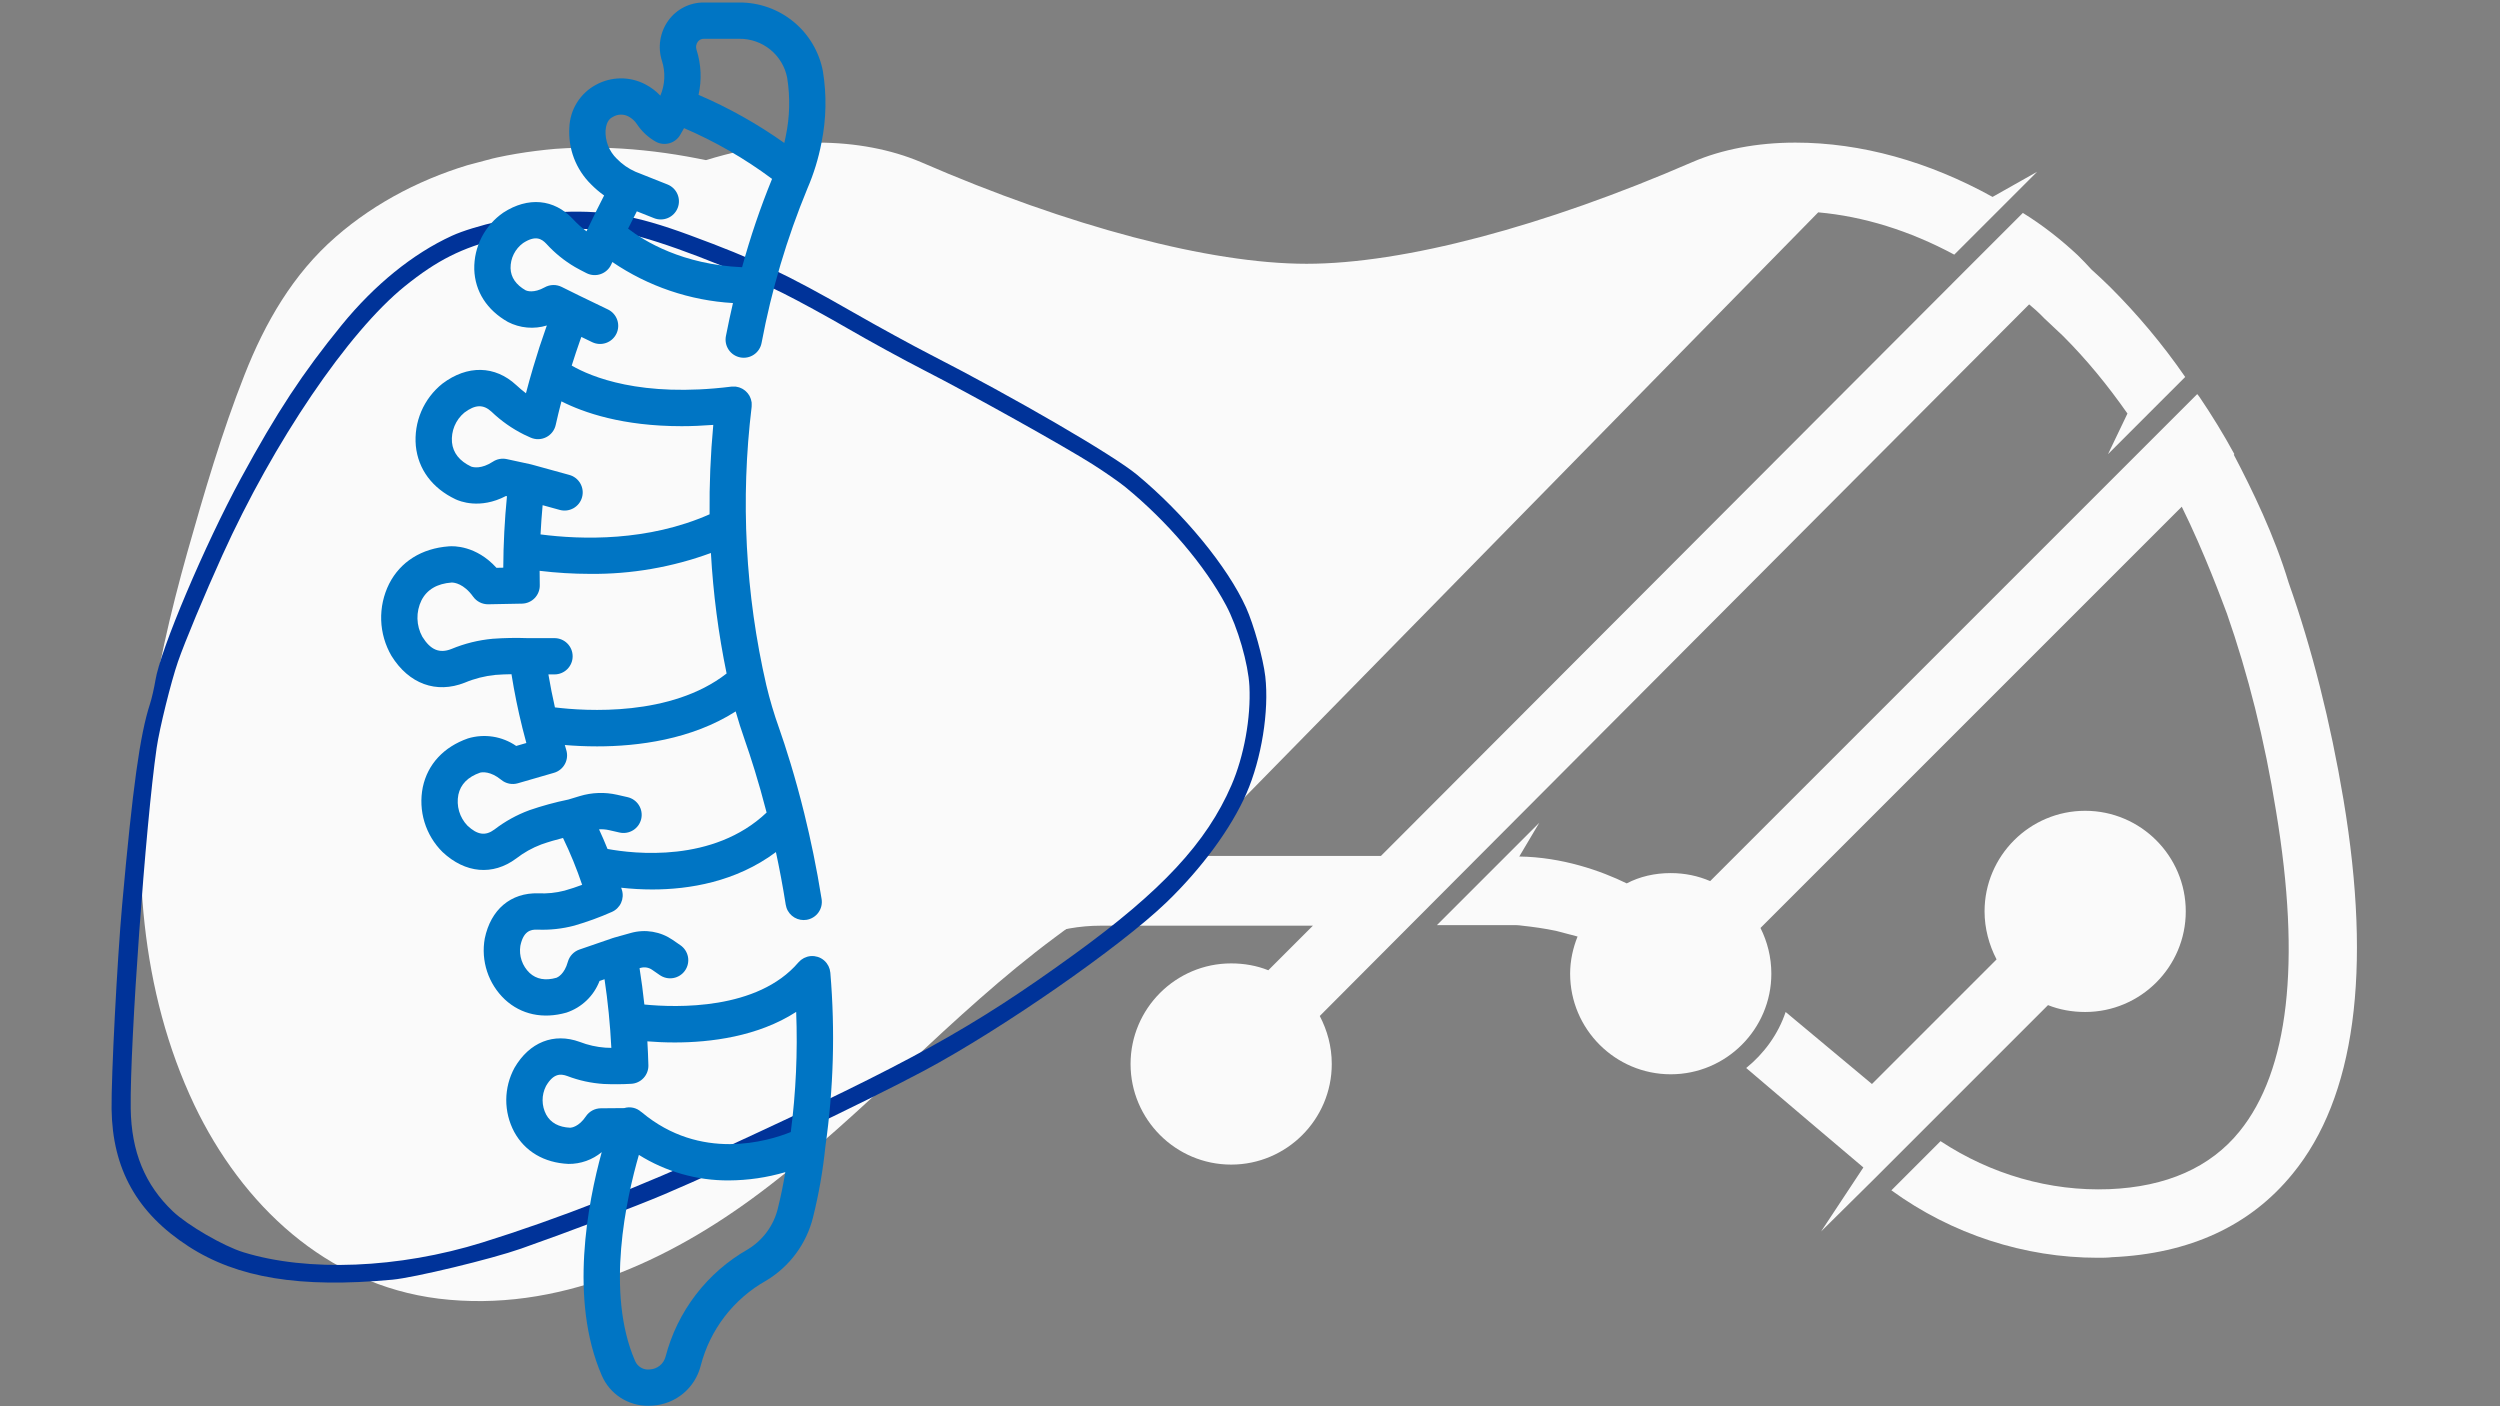 <svg xmlns="http://www.w3.org/2000/svg" xmlns:xlink="http://www.w3.org/1999/xlink" width="1920" zoomAndPan="magnify" viewBox="0 0 1440 810" height="1080" preserveAspectRatio="xMidYMid meet" version="1.0"><rect x="0" y="0" width="1440" height="810" fill="#808080" stroke="none"/><defs><clipPath id="a06179aae8"><path d="M 827 227 L 1358 227 L 1358 724.145 L 827 724.145 Z M 827 227 " clip-rule="nonzero"/></clipPath><clipPath id="55512c98cd"><path d="M 147 82.145 L 1259 82.145 L 1259 724.145 L 147 724.145 Z M 147 82.145 " clip-rule="nonzero"/></clipPath><clipPath id="91a825c91f"><path d="M 80 85 L 716 85 L 716 750 L 80 750 Z M 80 85 " clip-rule="nonzero"/></clipPath><clipPath id="b05a62e4e4"><path d="M 627.379 0 L 794.938 630.621 L 142.57 803.953 L -24.984 173.336 Z M 627.379 0 " clip-rule="nonzero"/></clipPath><clipPath id="2ace81ff3e"><path d="M 794.871 630.371 L 627.312 -0.25 L -25.051 173.086 L 142.504 803.703 Z M 794.871 630.371 " clip-rule="nonzero"/></clipPath><clipPath id="a33baeb44a"><path d="M 64 121 L 730 121 L 730 739 L 64 739 Z M 64 121 " clip-rule="nonzero"/></clipPath><clipPath id="5d04cb1d41"><path d="M 92.738 770.664 L -43.211 207.078 L 645.773 40.879 L 781.727 604.461 Z M 92.738 770.664 " clip-rule="nonzero"/></clipPath><clipPath id="29ad00707b"><path d="M 92.738 770.664 L -43.211 207.078 L 645.773 40.879 L 781.727 604.461 Z M 92.738 770.664 " clip-rule="nonzero"/></clipPath><clipPath id="9f86b81a4a"><path d="M 93.164 770.562 L -43.074 205.801 L 645.457 39.707 L 781.695 604.469 Z M 93.164 770.562 " clip-rule="nonzero"/></clipPath><clipPath id="5909fddeeb"><path d="M 93.164 770.562 L -42.773 207.043 L 645.363 41.043 L 781.301 604.562 Z M 93.164 770.562 " clip-rule="nonzero"/></clipPath><clipPath id="ad12e2f3d1"><path d="M 219 1.203 L 480 1.203 L 480 809.703 L 219 809.703 Z M 219 1.203 " clip-rule="nonzero"/></clipPath></defs><g clip-path="url(#a06179aae8)"><path fill="#fafafa" d="M 1349.875 460.758 C 1342.301 415.656 1331.766 373.844 1318.266 335.652 C 1310.035 308.324 1297.195 281.988 1286.66 261.902 L 1286.988 261.574 C 1280.73 250.051 1273.816 238.859 1266.902 228.652 C 1266.246 227.664 1265.586 227.004 1265.586 227.004 L 1235.953 256.637 L 985.062 507.512 C 978.148 504.547 970.574 502.902 962.344 502.902 C 953.125 502.902 944.566 504.875 936.992 508.828 C 922.176 501.586 899.785 493.684 875.094 493.352 L 886.617 473.93 L 827.68 532.859 L 870.812 532.859 C 872.789 532.859 874.766 532.859 876.738 533.191 C 882.996 533.848 889.91 534.836 896.164 536.152 C 896.496 536.152 897.152 536.484 897.48 536.484 C 901.105 537.469 905.055 538.457 908.676 539.445 C 906.043 546.031 904.395 553.273 904.395 560.844 C 904.395 592.781 930.406 618.789 962.344 618.789 C 994.281 618.789 1020.293 592.781 1020.293 560.844 C 1020.293 551.297 1017.988 542.41 1014.039 534.508 L 1256.695 291.863 C 1269.867 318.531 1280.074 346.516 1282.707 353.43 C 1294.891 388.328 1304.438 426.191 1311.023 467.344 C 1325.512 554.59 1318.266 616.816 1289.949 651.715 C 1273.16 672.453 1247.809 683.648 1214.883 684.965 C 1180.641 686.281 1146.727 676.406 1117.754 657.309 L 1089.438 685.625 C 1124.336 710.977 1166.152 724.473 1208.297 724.473 C 1210.93 724.473 1213.895 724.473 1216.527 724.145 C 1261.305 722.168 1296.207 706.035 1320.57 676.078 C 1356.461 632.289 1366.336 559.527 1349.875 460.758 Z M 1349.875 460.758 " fill-opacity="1" fill-rule="nonzero"/></g><g clip-path="url(#55512c98cd)"><path fill="#fafafa" d="M 1168.785 175.316 C 1174.383 179.926 1177.348 183.219 1177.348 183.219 C 1180.969 186.512 1184.59 190.133 1188.211 193.426 C 1201.711 206.922 1213.895 221.738 1225.418 238.199 L 1214.223 261.574 L 1230.355 245.441 L 1258.672 217.129 C 1245.5 198.035 1231.016 180.914 1215.539 165.441 C 1211.918 161.816 1208.297 158.527 1204.676 155.234 C 1202.039 152.27 1199.406 149.637 1196.773 147.004 C 1186.895 137.785 1176.359 129.555 1165.164 122.641 L 1135.531 152.27 L 795.414 493.023 L 683.797 493.023 L 1047.293 122.309 C 1073.305 124.613 1099.973 132.844 1125.652 146.672 L 1154.629 117.699 L 1173.395 98.934 L 1147.715 113.422 C 1110.836 93.008 1071.984 82.145 1034.121 82.145 C 1012.062 82.145 991.648 86.094 974.855 93.34 C 889.25 130.543 808.254 151.941 752.609 151.941 C 696.969 151.941 615.973 130.539 530.367 93.34 C 513.246 86.094 492.832 82.145 470.77 82.145 C 408.215 82.145 341.703 112.434 288.695 165.77 C 257.086 197.375 229.758 236.555 208.027 282.645 C 183.664 334.004 165.555 393.926 154.688 460.758 C 138.555 559.859 148.434 632.289 184.32 676.406 C 208.688 706.367 243.586 722.496 288.367 724.473 C 291 724.473 293.633 724.801 296.598 724.801 C 344.34 724.801 391.422 707.352 428.957 675.418 L 567.902 557.555 C 586.34 541.75 609.715 533.191 634.082 533.191 L 756.234 533.191 L 730.551 558.871 C 723.965 556.238 716.723 554.918 709.148 554.918 C 677.211 554.918 651.203 580.93 651.203 612.863 C 651.203 644.801 677.211 670.809 709.148 670.809 C 741.086 670.809 767.098 644.801 767.098 612.863 C 767.098 602.656 764.465 593.441 760.184 585.207 Z M 567.902 358.699 C 567.902 365.281 562.633 370.551 556.047 370.551 L 506.66 370.551 C 500.074 370.551 494.809 375.816 494.809 382.402 L 494.809 431.789 C 494.809 438.371 489.539 443.641 482.953 443.641 L 437.848 443.641 C 431.262 443.641 425.992 438.371 425.992 431.789 L 425.992 382.402 C 425.992 375.816 420.727 370.551 414.141 370.551 L 364.754 370.551 C 358.168 370.551 352.898 365.281 352.898 358.699 L 352.898 313.594 C 352.898 307.008 358.168 301.742 364.754 301.742 L 414.141 301.742 C 420.727 301.742 425.992 296.473 425.992 289.891 L 425.992 240.176 C 425.992 233.59 431.262 228.324 437.848 228.324 L 482.953 228.324 C 489.539 228.324 494.805 233.59 494.805 240.176 L 494.805 289.559 C 494.805 296.145 500.074 301.41 506.66 301.41 L 556.047 301.41 C 562.633 301.41 567.902 306.68 567.902 313.266 Z M 567.902 358.699 " fill-opacity="1" fill-rule="nonzero"/></g><path fill="#fafafa" d="M 1108.863 649.738 L 1179.652 578.953 C 1186.238 581.586 1193.48 582.902 1201.055 582.902 C 1232.992 582.902 1259 556.895 1259 524.961 C 1259 493.023 1232.992 467.016 1201.055 467.016 C 1169.117 467.016 1143.105 493.023 1143.105 524.961 C 1143.105 534.836 1145.738 544.383 1150.02 552.613 L 1078.242 624.387 L 1028.523 582.902 C 1024.246 595.742 1016.012 606.938 1005.805 615.168 L 1041.035 645.129 L 1073.305 672.453 L 1048.938 709.328 L 1080.219 678.383 L 1082.852 675.746 Z M 1108.863 649.738 " fill-opacity="1" fill-rule="nonzero"/><g clip-path="url(#91a825c91f)"><g clip-path="url(#b05a62e4e4)"><g clip-path="url(#2ace81ff3e)"><path fill="#fafafa" d="M 319.906 85.734 C 387.918 80.867 454.293 101.719 515.688 129.453 C 569.84 153.969 621.113 186.473 660.238 231.797 C 679.254 253.699 698.09 279.125 707.129 306.871 C 716.137 334.492 718.074 364.27 713.617 392.965 C 709.262 422.051 697.93 450.488 680.598 474.129 C 661.07 500.992 634.105 520.246 607.664 539.914 C 547.57 584.504 498.273 641.512 438.312 686.621 C 385.312 726.547 320.734 756.348 252.691 748.027 C 187.777 739.988 139.426 693.922 111.941 636.477 C 80.719 570.715 75.727 495.48 85.219 424.039 C 89.863 388.207 98.133 352.941 107.906 318.109 C 117.652 283.703 127.754 249.062 140.871 215.84 C 152.73 185.734 168.793 157.844 193.383 136.445 C 216.719 116.07 245.129 101.715 275.023 93.492 C 289.91 89.398 304.984 87.062 319.906 85.734 " fill-opacity="1" fill-rule="nonzero"/></g></g></g><g clip-path="url(#a33baeb44a)"><g clip-path="url(#5d04cb1d41)"><g clip-path="url(#29ad00707b)"><g clip-path="url(#9f86b81a4a)"><g clip-path="url(#5909fddeeb)"><path fill="#003399" d="M 706.18 348.613 C 693.984 325.695 672.391 300.34 648.238 280.57 C 644.773 277.734 636.285 271.828 629.379 267.449 C 612.879 256.988 559.453 227.176 532.262 213.254 C 520.395 207.18 500.793 196.461 488.699 189.441 C 476.609 182.422 459.824 173.25 451.406 169.066 C 421.875 154.395 380.555 138.602 360.863 134.465 C 340.293 130.145 312.93 131.195 288.145 137.262 C 266.191 142.633 251.789 149.863 233.266 164.797 C 200.586 191.145 157.727 254.328 128.02 319.965 C 117.84 342.449 106.477 369.695 102.539 381.043 C 98.52 392.637 91.867 419.516 90.234 430.754 C 83.883 474.457 74.773 601.129 75.289 638.5 C 75.633 663.363 83.496 682.512 99.66 697.82 C 108.039 705.758 128.625 717.707 140.012 721.242 C 177.137 732.781 229.75 730.652 277.836 715.676 C 321.152 702.184 368.672 683.613 417.816 660.992 C 524.539 611.848 560.242 592.082 618.477 549.906 C 669.121 513.223 694.973 485.438 709.324 452.273 C 716.543 435.605 720.562 413.441 719.668 395.273 C 719.031 382.367 712.961 361.336 706.188 348.609 Z M 728.809 389.676 C 731.074 409.516 726.637 437.078 717.977 456.926 C 709.199 477.043 692.219 500.176 671.832 519.801 C 645.082 545.547 576.84 592.941 532.27 616.73 C 498.164 634.941 420.598 671.84 382.605 687.938 C 365.801 695.062 327.762 709.484 300.066 719.234 C 283.051 725.227 238.625 735.941 225.965 737.109 C 172.719 742.027 136.719 736.137 108.566 717.902 C 78.938 698.711 64.746 673.375 64.27 638.805 C 64.016 620.441 67.508 552.828 70.348 521.25 C 76.441 453.27 80.605 423.254 86.387 405.473 C 87.391 402.383 88.801 396.262 89.516 391.863 C 92.375 374.23 117.953 313.816 138.793 275.477 C 159.484 237.402 174.297 214.879 196.773 187.293 C 215.762 163.996 237.801 146.129 260.277 135.824 C 272.875 130.043 301.566 123.41 318.473 122.363 C 346.84 120.605 365.324 123.68 397.266 135.457 C 435.324 149.496 452.566 157.637 491.648 180.031 C 505.727 188.098 525.66 199.004 535.945 204.27 C 584.535 229.16 641.277 262.145 654.863 273.406 C 681.965 295.871 707.066 326.422 717.711 349.906 C 722.137 359.668 727.633 379.355 728.809 389.676 " fill-opacity="1" fill-rule="nonzero"/></g></g></g></g></g><g clip-path="url(#ad12e2f3d1)"><path fill="#0075c4" d="M 346.652 792.336 C 347.215 793.637 347.867 794.883 348.609 796.086 C 349.355 797.289 350.184 798.43 351.098 799.508 C 352.012 800.586 352.996 801.594 354.059 802.527 C 355.121 803.465 356.242 804.316 357.43 805.086 C 358.617 805.855 359.855 806.531 361.141 807.121 C 362.426 807.707 363.75 808.199 365.109 808.59 C 366.469 808.984 367.848 809.277 369.25 809.465 C 370.652 809.656 372.059 809.742 373.473 809.727 C 374.301 809.727 375.133 809.695 375.977 809.629 C 377.574 809.527 379.152 809.301 380.715 808.949 C 382.273 808.598 383.801 808.129 385.289 807.539 C 386.773 806.949 388.207 806.246 389.582 805.43 C 390.961 804.613 392.266 803.695 393.496 802.676 C 394.73 801.656 395.875 800.543 396.93 799.344 C 397.988 798.145 398.945 796.867 399.801 795.516 C 400.656 794.164 401.402 792.754 402.035 791.285 C 402.668 789.816 403.184 788.309 403.582 786.762 C 404.238 784.188 405.023 781.652 405.938 779.156 C 406.852 776.66 407.891 774.219 409.051 771.832 C 410.211 769.441 411.492 767.117 412.891 764.855 C 414.289 762.598 415.797 760.414 417.418 758.305 C 419.035 756.199 420.758 754.18 422.582 752.246 C 424.406 750.312 426.324 748.477 428.336 746.738 C 430.344 745 432.438 743.367 434.613 741.844 C 436.793 740.316 439.039 738.902 441.359 737.605 C 444.688 735.605 447.789 733.301 450.664 730.691 C 453.543 728.082 456.133 725.219 458.445 722.098 C 460.754 718.977 462.738 715.664 464.395 712.152 C 466.051 708.645 467.352 705.004 468.289 701.238 C 471.637 687.844 474.008 674.277 475.402 660.543 C 480.137 627.242 481.094 593.832 478.277 560.312 C 478.277 560.176 478.223 560.051 478.203 559.906 C 478.152 559.363 478.055 558.828 477.914 558.297 C 477.793 557.918 477.648 557.543 477.484 557.176 C 477.379 556.918 477.301 556.656 477.176 556.395 C 476.926 555.926 476.645 555.48 476.328 555.055 C 476.242 554.934 476.18 554.797 476.082 554.684 C 475.207 553.559 474.145 552.656 472.895 551.965 C 472.297 551.637 471.676 551.367 471.023 551.164 C 470.934 551.137 470.84 551.129 470.746 551.102 C 470.191 550.934 469.629 550.812 469.055 550.742 C 467.676 550.586 466.324 550.699 464.988 551.074 C 464.773 551.137 464.578 551.238 464.363 551.316 C 463.93 551.457 463.504 551.625 463.094 551.824 C 462.832 551.961 462.586 552.145 462.332 552.305 C 462 552.492 461.684 552.699 461.375 552.922 C 460.914 553.297 460.484 553.707 460.09 554.152 C 460.031 554.219 459.953 554.27 459.895 554.34 C 436.332 581.941 389.594 580.426 371.152 578.598 C 370.398 571.523 369.473 564.547 368.379 557.668 L 369.004 557.492 C 370.133 557.172 371.277 557.113 372.434 557.305 C 373.59 557.5 374.652 557.93 375.613 558.598 L 379.938 561.586 C 380.5 561.984 381.098 562.324 381.73 562.609 C 382.363 562.891 383.016 563.105 383.691 563.258 C 384.367 563.41 385.051 563.496 385.742 563.512 C 386.438 563.527 387.121 563.477 387.805 563.355 C 388.488 563.234 389.148 563.051 389.793 562.801 C 390.441 562.547 391.055 562.234 391.637 561.863 C 392.219 561.488 392.758 561.062 393.258 560.582 C 393.754 560.102 394.199 559.578 394.594 559.008 C 394.988 558.438 395.324 557.836 395.598 557.199 C 395.871 556.566 396.078 555.91 396.223 555.234 C 396.367 554.559 396.441 553.871 396.449 553.18 C 396.457 552.488 396.398 551.805 396.27 551.125 C 396.141 550.445 395.945 549.785 395.688 549.145 C 395.426 548.504 395.105 547.895 394.727 547.316 C 394.344 546.738 393.91 546.203 393.422 545.711 C 392.934 545.219 392.406 544.781 391.832 544.395 L 387.523 541.422 C 385.781 540.219 383.934 539.215 381.973 538.418 C 380.012 537.621 377.988 537.051 375.902 536.699 C 373.812 536.352 371.711 536.23 369.598 536.348 C 367.484 536.461 365.41 536.805 363.371 537.379 L 353.68 540.09 C 353.57 540.121 353.473 540.176 353.367 540.211 C 353.258 540.246 353.18 540.246 353.09 540.273 L 333.742 546.941 C 332.938 547.219 332.18 547.586 331.465 548.047 C 330.754 548.508 330.105 549.051 329.523 549.668 C 328.941 550.289 328.445 550.969 328.027 551.707 C 327.613 552.449 327.293 553.23 327.066 554.047 C 325.105 561.176 321.188 562.93 320.531 563.191 C 314.188 564.992 308.977 564.055 305.043 560.41 C 304.004 559.422 303.102 558.324 302.328 557.117 C 301.555 555.91 300.934 554.629 300.473 553.273 C 300.008 551.918 299.711 550.523 299.582 549.098 C 299.457 547.672 299.5 546.25 299.715 544.832 C 301.449 536.422 305.504 535.293 309.547 535.469 C 316.762 535.766 323.859 534.992 330.844 533.145 C 338.23 531 345.438 528.371 352.469 525.254 C 353.047 524.996 353.598 524.691 354.117 524.336 C 354.641 523.98 355.125 523.578 355.574 523.137 C 356.023 522.691 356.43 522.211 356.793 521.695 C 357.156 521.18 357.469 520.633 357.73 520.059 C 357.992 519.484 358.203 518.895 358.359 518.281 C 358.516 517.672 358.613 517.051 358.656 516.422 C 358.703 515.789 358.688 515.16 358.617 514.535 C 358.547 513.906 358.422 513.293 358.238 512.688 C 358.098 512.227 357.938 511.785 357.797 511.328 C 363.758 511.996 369.738 512.332 375.738 512.336 C 396.902 512.336 423.871 508.008 446.934 490.797 C 448.965 500.262 450.891 510.406 452.586 521.129 C 452.684 521.738 452.832 522.332 453.035 522.918 C 453.234 523.5 453.488 524.062 453.789 524.598 C 454.09 525.137 454.438 525.645 454.828 526.121 C 455.219 526.602 455.648 527.039 456.117 527.441 C 456.586 527.84 457.09 528.199 457.621 528.512 C 458.152 528.824 458.707 529.086 459.289 529.301 C 459.867 529.516 460.461 529.676 461.066 529.785 C 461.676 529.895 462.289 529.949 462.906 529.949 C 463.457 529.949 464.004 529.906 464.551 529.82 C 465.23 529.715 465.891 529.543 466.535 529.305 C 467.18 529.066 467.793 528.77 468.379 528.414 C 468.965 528.055 469.512 527.641 470.016 527.176 C 470.52 526.711 470.977 526.199 471.379 525.645 C 471.781 525.09 472.129 524.5 472.414 523.879 C 472.703 523.254 472.93 522.609 473.09 521.941 C 473.25 521.277 473.344 520.598 473.371 519.914 C 473.398 519.227 473.355 518.547 473.25 517.867 C 470.375 499.75 466.875 483.223 463.312 468.758 L 463.281 468.621 C 457.926 446.922 452.441 429.938 448.82 419.617 C 445.887 411.426 443.414 403.098 441.391 394.637 C 435.352 368.355 431.625 341.754 430.207 314.828 C 428.789 287.902 429.703 261.059 432.949 234.289 C 432.949 234.23 432.949 234.18 432.949 234.125 C 432.977 233.738 432.984 233.352 432.969 232.961 C 432.969 232.633 432.969 232.301 432.945 231.98 C 432.945 231.914 432.945 231.848 432.945 231.777 C 432.91 231.52 432.82 231.258 432.766 230.996 C 432.707 230.637 432.625 230.285 432.523 229.934 C 432.414 229.602 432.281 229.277 432.133 228.957 C 432.008 228.664 431.891 228.363 431.738 228.082 C 431.551 227.758 431.352 227.445 431.129 227.145 C 430.965 226.898 430.805 226.652 430.609 226.426 C 430.363 226.137 430.102 225.863 429.824 225.605 C 429.617 225.402 429.414 225.195 429.191 225.008 C 428.887 224.77 428.574 224.547 428.246 224.344 C 428.008 224.188 427.781 224.027 427.531 223.891 C 427.16 223.699 426.781 223.531 426.395 223.383 C 426.152 223.289 425.922 223.18 425.676 223.105 C 425.246 222.977 424.809 222.879 424.367 222.812 C 424.172 222.777 423.988 222.707 423.789 222.684 C 423.734 222.684 423.684 222.684 423.633 222.684 C 423.258 222.656 422.883 222.652 422.508 222.664 C 422.148 222.664 421.789 222.664 421.438 222.695 C 421.383 222.695 421.332 222.695 421.277 222.695 C 369.082 229.199 340.289 216.945 329.309 210.574 C 330.879 205.609 332.496 200.645 334.242 195.754 C 334.242 195.738 334.469 195.129 334.863 194.066 L 341.066 197.074 C 341.688 197.375 342.328 197.609 342.992 197.785 C 343.656 197.957 344.332 198.066 345.016 198.105 C 345.703 198.145 346.387 198.117 347.066 198.023 C 347.746 197.93 348.41 197.77 349.062 197.547 C 349.711 197.32 350.332 197.035 350.922 196.688 C 351.516 196.344 352.07 195.941 352.582 195.484 C 353.098 195.027 353.559 194.527 353.977 193.98 C 354.391 193.434 354.746 192.852 355.047 192.234 C 355.348 191.617 355.582 190.977 355.758 190.312 C 355.93 189.648 356.039 188.973 356.078 188.285 C 356.117 187.602 356.09 186.918 355.996 186.238 C 355.902 185.559 355.742 184.895 355.52 184.246 C 355.293 183.598 355.008 182.977 354.66 182.387 C 354.312 181.793 353.91 181.242 353.453 180.727 C 353 180.215 352.496 179.75 351.949 179.336 C 351.402 178.922 350.82 178.566 350.199 178.266 L 333.73 170.312 L 323.5 165.254 C 322.738 164.879 321.941 164.598 321.113 164.414 C 320.281 164.23 319.441 164.148 318.59 164.172 C 317.742 164.195 316.906 164.316 316.086 164.543 C 315.266 164.766 314.484 165.086 313.742 165.504 C 307.406 169.047 303.48 167.539 302.844 167.254 C 297.195 164.059 294.246 159.766 294.082 154.492 C 294.059 153.082 294.203 151.688 294.512 150.312 C 294.824 148.938 295.293 147.617 295.926 146.355 C 296.555 145.094 297.324 143.922 298.238 142.844 C 299.152 141.77 300.18 140.816 301.32 139.988 C 308.395 135.398 311.906 137.465 314.656 140.379 C 319.469 145.68 324.961 150.145 331.129 153.777 C 333.219 154.969 335.488 156.176 337.898 157.371 C 338.527 157.684 339.184 157.93 339.863 158.109 C 340.543 158.293 341.234 158.402 341.938 158.441 C 342.641 158.484 343.34 158.453 344.035 158.355 C 344.734 158.254 345.41 158.086 346.074 157.848 C 346.738 157.613 347.367 157.312 347.969 156.949 C 348.57 156.582 349.133 156.164 349.648 155.684 C 350.164 155.207 350.629 154.684 351.039 154.113 C 351.449 153.543 351.801 152.938 352.09 152.297 C 352.297 151.832 352.508 151.387 352.719 150.926 C 357.844 154.41 363.18 157.535 368.727 160.305 C 374.273 163.07 379.98 165.453 385.848 167.449 C 391.719 169.445 397.695 171.039 403.777 172.23 C 409.863 173.422 416 174.199 422.188 174.562 C 420.785 180.605 419.422 186.883 418.148 193.461 C 418.008 194.137 417.93 194.824 417.926 195.516 C 417.918 196.211 417.98 196.898 418.109 197.578 C 418.242 198.258 418.438 198.922 418.699 199.562 C 418.961 200.203 419.285 200.812 419.668 201.391 C 420.055 201.969 420.488 202.504 420.98 202.996 C 421.469 203.484 422.004 203.922 422.582 204.309 C 423.16 204.691 423.77 205.016 424.41 205.277 C 425.051 205.543 425.715 205.738 426.395 205.871 C 427.074 206.004 427.762 206.066 428.457 206.062 C 429.152 206.059 429.836 205.984 430.516 205.844 C 431.195 205.703 431.855 205.496 432.492 205.223 C 433.133 204.949 433.734 204.617 434.309 204.223 C 434.879 203.832 435.406 203.387 435.891 202.891 C 436.375 202.391 436.801 201.852 437.18 201.27 C 437.555 200.684 437.867 200.07 438.121 199.426 C 438.375 198.781 438.562 198.117 438.684 197.434 C 444.426 166.902 453.223 137.277 465.074 108.555 C 468.742 100.059 471.445 91.262 473.18 82.172 C 474.559 75.395 475.316 68.547 475.453 61.633 C 475.59 54.719 475.102 47.848 473.988 41.023 C 473.727 39.641 473.402 38.27 473.023 36.914 C 472.641 35.559 472.199 34.223 471.703 32.902 C 471.203 31.586 470.648 30.293 470.039 29.023 C 469.426 27.754 468.762 26.512 468.043 25.301 C 467.324 24.09 466.555 22.91 465.734 21.766 C 464.914 20.621 464.047 19.516 463.129 18.445 C 462.211 17.375 461.25 16.348 460.242 15.359 C 459.234 14.375 458.188 13.434 457.102 12.539 C 456.012 11.645 454.887 10.797 453.727 10 C 452.562 9.203 451.371 8.457 450.145 7.762 C 448.918 7.066 447.66 6.426 446.379 5.844 C 445.098 5.258 443.793 4.727 442.465 4.258 C 441.137 3.785 439.789 3.371 438.426 3.016 C 437.062 2.66 435.684 2.363 434.297 2.129 C 432.906 1.891 431.508 1.719 430.102 1.602 C 428.699 1.488 427.289 1.434 425.879 1.441 L 405.402 1.441 C 403.414 1.43 401.449 1.652 399.512 2.109 C 397.574 2.566 395.719 3.242 393.941 4.141 C 392.168 5.043 390.523 6.137 389.008 7.43 C 387.496 8.719 386.156 10.172 384.988 11.785 C 383.789 13.441 382.797 15.219 382.012 17.109 C 381.23 19.004 380.68 20.961 380.355 22.984 C 380.035 25.004 379.953 27.035 380.109 29.078 C 380.266 31.121 380.66 33.113 381.285 35.062 C 382.336 38.352 382.777 41.715 382.621 45.16 C 382.461 48.605 381.711 51.914 380.367 55.09 C 377.809 52.406 374.879 50.211 371.582 48.516 C 369.391 47.379 367.094 46.527 364.691 45.957 C 362.289 45.387 359.855 45.117 357.387 45.145 C 354.922 45.172 352.492 45.5 350.105 46.125 C 347.719 46.75 345.441 47.652 343.277 48.84 C 342.16 49.438 341.09 50.105 340.059 50.844 C 339.031 51.582 338.055 52.383 337.133 53.25 C 336.207 54.113 335.344 55.035 334.539 56.016 C 333.738 56.992 333 58.02 332.332 59.094 C 331.66 60.168 331.062 61.277 330.539 62.43 C 330.016 63.582 329.566 64.762 329.195 65.973 C 328.828 67.184 328.535 68.41 328.328 69.66 C 328.117 70.906 327.988 72.164 327.941 73.43 C 327.75 76.438 327.879 79.434 328.328 82.414 C 328.777 85.395 329.539 88.297 330.609 91.117 C 331.684 93.934 333.043 96.605 334.688 99.133 C 336.336 101.66 338.23 103.988 340.375 106.109 C 342.715 108.496 345.246 110.66 347.973 112.598 C 345.098 118.148 342.25 123.969 339.402 129.941 C 339.344 130.066 339.277 130.188 339.223 130.312 C 338.758 131.297 338.285 132.242 337.82 133.234 C 334.961 131.09 332.32 128.699 329.898 126.07 C 319.102 114.578 304.164 113.227 289.938 122.449 C 288.621 123.352 287.367 124.336 286.172 125.395 C 284.977 126.453 283.852 127.582 282.797 128.781 C 281.742 129.98 280.766 131.242 279.867 132.562 C 278.969 133.883 278.156 135.254 277.426 136.672 C 276.699 138.094 276.059 139.555 275.512 141.055 C 274.965 142.555 274.512 144.082 274.152 145.637 C 273.793 147.195 273.535 148.766 273.371 150.352 C 273.207 151.941 273.141 153.535 273.176 155.129 C 273.57 167.852 280.465 178.621 292.59 185.461 C 294.305 186.344 296.086 187.055 297.938 187.59 C 299.789 188.129 301.676 188.484 303.594 188.656 C 305.516 188.828 307.434 188.816 309.352 188.617 C 311.27 188.422 313.152 188.039 314.996 187.477 L 314.535 188.738 C 311.887 196.164 309.453 203.656 307.23 211.203 C 307.176 211.344 307.148 211.488 307.102 211.633 C 305.633 216.598 304.227 221.559 302.949 226.523 C 300.996 225.043 299.125 223.465 297.336 221.793 C 285.105 210.465 269.23 210.148 254.867 220.945 C 253.539 222 252.277 223.137 251.09 224.348 C 249.902 225.562 248.793 226.844 247.762 228.195 C 246.734 229.543 245.793 230.953 244.938 232.422 C 244.082 233.887 243.32 235.402 242.652 236.961 C 241.988 238.523 241.418 240.121 240.949 241.75 C 240.48 243.383 240.113 245.035 239.848 246.715 C 239.586 248.391 239.426 250.078 239.371 251.773 C 239.312 253.469 239.363 255.164 239.52 256.855 C 240.875 270.289 248.977 281.191 262.336 287.555 C 264.672 288.68 276.43 293.547 291.426 285.703 L 292.008 285.832 C 290.676 299.277 289.938 313.555 289.883 326.984 L 285.961 327.059 C 274.234 314.125 261.125 314.465 258.539 314.691 C 242.852 315.859 230.641 323.527 224.133 336.285 C 223.328 337.898 222.625 339.559 222.023 341.262 C 221.426 342.961 220.934 344.691 220.547 346.457 C 220.16 348.219 219.887 349.996 219.723 351.793 C 219.559 353.59 219.504 355.391 219.562 357.195 C 219.621 358.996 219.789 360.789 220.07 362.57 C 220.352 364.352 220.742 366.109 221.242 367.844 C 221.742 369.578 222.344 371.273 223.055 372.934 C 223.762 374.594 224.57 376.203 225.48 377.762 C 235.504 393.922 251.277 399.703 267.68 393.23 C 273.363 390.844 279.277 389.348 285.414 388.742 C 288.551 388.496 291.688 388.387 294.613 388.348 C 296.266 398.727 298.344 408.938 300.824 418.914 L 300.824 418.969 C 301.574 421.988 302.359 424.988 303.176 427.973 L 297.332 429.664 C 295.328 428.285 293.199 427.141 290.938 426.242 C 288.68 425.34 286.348 424.699 283.945 424.324 C 281.543 423.949 279.125 423.844 276.699 424.012 C 274.273 424.176 271.895 424.613 269.566 425.316 C 255.582 430.203 246.336 440.176 243.531 453.398 C 243.195 455.066 242.961 456.746 242.832 458.438 C 242.703 460.133 242.68 461.828 242.762 463.527 C 242.844 465.223 243.031 466.91 243.32 468.582 C 243.609 470.258 244.004 471.906 244.5 473.535 C 244.992 475.16 245.586 476.746 246.281 478.301 C 246.973 479.852 247.758 481.355 248.637 482.809 C 249.516 484.266 250.48 485.66 251.531 486.996 C 252.582 488.332 253.711 489.598 254.922 490.793 C 268.035 503.07 283.867 504.484 297.277 494.531 C 301.707 491.094 306.547 488.379 311.793 486.395 C 316.098 484.871 320.504 483.625 324.297 482.672 C 328.535 491.438 332.207 500.43 335.316 509.656 C 332.258 510.797 328.754 512.008 325.184 513 C 320.223 514.285 315.188 514.801 310.07 514.551 C 294.16 514.113 282.672 523.883 279.215 540.586 C 278.934 542.168 278.75 543.762 278.664 545.367 C 278.582 546.969 278.594 548.574 278.707 550.18 C 278.824 551.781 279.035 553.371 279.348 554.949 C 279.656 556.523 280.066 558.078 280.57 559.602 C 281.07 561.129 281.668 562.621 282.355 564.07 C 283.043 565.523 283.82 566.93 284.684 568.285 C 285.543 569.645 286.488 570.941 287.512 572.184 C 288.535 573.422 289.629 574.594 290.801 575.699 C 300.195 584.414 312.797 587.098 326.281 583.258 C 328.441 582.535 330.5 581.59 332.453 580.414 C 334.406 579.238 336.207 577.859 337.855 576.285 C 339.504 574.711 340.957 572.973 342.219 571.074 C 343.477 569.176 344.516 567.164 345.328 565.035 L 348.207 564.039 C 350.137 576.867 351.457 590.094 352.129 603.57 C 350.961 603.547 349.828 603.512 348.73 603.457 C 343.617 603.09 338.676 601.98 333.898 600.125 C 318.98 594.711 304.953 600.281 296.375 615.016 C 295.602 616.426 294.922 617.879 294.332 619.375 C 293.738 620.871 293.242 622.395 292.84 623.953 C 292.438 625.508 292.137 627.082 291.93 628.676 C 291.723 630.273 291.613 631.871 291.605 633.48 C 291.598 635.086 291.691 636.688 291.883 638.285 C 292.07 639.883 292.359 641.461 292.746 643.02 C 293.133 644.582 293.613 646.109 294.191 647.613 C 294.766 649.113 295.434 650.57 296.191 651.988 C 302.328 663.238 313.422 669.781 327.43 670.418 C 330.926 670.449 334.32 669.883 337.613 668.715 C 340.906 667.547 343.902 665.852 346.594 663.629 C 338.641 692.59 327.648 748.723 346.652 792.336 Z M 401.891 24.105 C 402.293 23.535 402.805 23.094 403.43 22.781 C 404.051 22.469 404.715 22.32 405.41 22.34 L 425.887 22.34 C 426.691 22.332 427.496 22.359 428.297 22.422 C 429.102 22.484 429.898 22.582 430.691 22.715 C 431.484 22.848 432.27 23.012 433.051 23.211 C 433.828 23.41 434.598 23.645 435.359 23.91 C 436.117 24.18 436.863 24.477 437.594 24.809 C 438.328 25.141 439.047 25.504 439.746 25.895 C 440.449 26.289 441.133 26.715 441.797 27.164 C 442.461 27.617 443.105 28.102 443.727 28.609 C 444.352 29.117 444.949 29.652 445.527 30.211 C 446.102 30.773 446.652 31.359 447.18 31.965 C 447.703 32.574 448.203 33.203 448.672 33.855 C 449.145 34.508 449.586 35.18 450 35.871 C 450.41 36.559 450.793 37.266 451.145 37.988 C 451.496 38.711 451.812 39.449 452.102 40.199 C 452.387 40.953 452.641 41.715 452.863 42.484 C 453.082 43.258 453.27 44.039 453.422 44.828 C 455.191 56.07 454.922 67.266 452.609 78.406 C 452.371 79.715 452.062 81.02 451.758 82.348 C 436.273 71.363 419.809 62.125 402.359 54.633 C 403.32 50.34 403.703 45.992 403.508 41.598 C 403.316 37.203 402.551 32.906 401.215 28.715 C 400.949 27.938 400.875 27.141 400.992 26.328 C 401.113 25.516 401.41 24.773 401.891 24.105 Z M 348.812 75.086 C 349.273 69.301 351.883 67.934 352.996 67.348 C 353.676 66.934 354.402 66.613 355.168 66.391 C 355.934 66.164 356.719 66.043 357.516 66.023 C 358.312 66.004 359.102 66.09 359.879 66.277 C 360.656 66.465 361.395 66.75 362.094 67.133 C 364.043 68.188 365.629 69.637 366.852 71.484 C 369.672 75.73 373.301 79.105 377.734 81.617 C 378.332 81.941 378.953 82.207 379.602 82.41 C 380.246 82.617 380.906 82.754 381.582 82.832 C 382.258 82.906 382.934 82.918 383.609 82.859 C 384.285 82.805 384.949 82.684 385.605 82.5 C 386.258 82.312 386.887 82.066 387.492 81.758 C 388.098 81.453 388.664 81.09 389.199 80.672 C 389.734 80.254 390.223 79.785 390.668 79.273 C 391.109 78.758 391.5 78.207 391.836 77.617 L 394.008 73.809 C 412.055 81.566 428.957 91.312 444.711 103.039 C 437.922 119.652 432.164 136.613 427.434 153.922 C 393.184 152.398 371.254 138.988 361.781 131.699 C 363.457 128.293 365.137 124.965 366.82 121.723 L 376.754 125.672 C 377.391 125.926 378.051 126.113 378.723 126.238 C 379.398 126.363 380.078 126.418 380.766 126.406 C 381.453 126.398 382.129 126.32 382.801 126.176 C 383.473 126.035 384.121 125.824 384.754 125.555 C 385.383 125.281 385.98 124.953 386.547 124.562 C 387.109 124.172 387.633 123.734 388.109 123.242 C 388.59 122.75 389.016 122.215 389.387 121.641 C 389.762 121.066 390.074 120.457 390.328 119.82 C 390.582 119.184 390.77 118.527 390.895 117.855 C 391.02 117.18 391.078 116.5 391.066 115.816 C 391.059 115.129 390.98 114.453 390.84 113.781 C 390.695 113.109 390.488 112.461 390.219 111.832 C 389.945 111.199 389.617 110.602 389.227 110.039 C 388.84 109.473 388.398 108.953 387.906 108.473 C 387.414 107.996 386.879 107.57 386.305 107.195 C 385.73 106.82 385.125 106.508 384.484 106.254 L 366.07 98.941 C 362.004 97.148 358.422 94.664 355.324 91.48 C 354.227 90.426 353.254 89.27 352.406 88.004 C 351.555 86.742 350.852 85.402 350.289 83.988 C 349.727 82.574 349.32 81.117 349.066 79.617 C 348.816 78.117 348.73 76.605 348.801 75.086 Z M 291.867 264.441 C 290.5 264.148 289.125 264.129 287.746 264.383 C 286.371 264.641 285.094 265.152 283.922 265.918 C 277.219 270.309 272.613 269.16 271.52 268.789 L 271.363 268.734 C 264.66 265.547 260.949 260.855 260.34 254.793 C 260.199 253.188 260.254 251.586 260.5 249.992 C 260.746 248.398 261.18 246.855 261.797 245.367 C 262.418 243.875 263.207 242.48 264.16 241.18 C 265.117 239.883 266.215 238.715 267.453 237.68 C 273.727 232.957 278.422 232.805 283.125 237.156 C 288.688 242.477 294.91 246.855 301.797 250.293 C 303.07 250.906 304.355 251.492 305.633 252.062 C 305.988 252.219 306.348 252.355 306.715 252.469 C 307.082 252.586 307.457 252.684 307.836 252.758 C 308.215 252.832 308.594 252.887 308.98 252.922 C 309.363 252.953 309.75 252.965 310.137 252.957 C 310.52 252.945 310.906 252.914 311.289 252.863 C 311.672 252.812 312.047 252.738 312.422 252.645 C 312.797 252.551 313.164 252.438 313.527 252.301 C 313.887 252.168 314.242 252.012 314.586 251.84 C 314.93 251.664 315.266 251.473 315.59 251.262 C 315.91 251.051 316.223 250.824 316.52 250.578 C 316.816 250.336 317.102 250.074 317.371 249.797 C 317.641 249.52 317.895 249.23 318.129 248.926 C 318.367 248.621 318.586 248.305 318.789 247.977 C 318.992 247.648 319.176 247.309 319.34 246.961 C 319.504 246.613 319.648 246.254 319.773 245.891 C 319.898 245.523 320 245.156 320.086 244.777 C 321.094 240.25 322.207 235.715 323.383 231.18 C 336.207 237.695 358.641 245.484 392.625 245.484 C 398.352 245.484 404.449 245.223 410.848 244.742 C 409.258 261.871 408.547 279.039 408.719 296.238 C 373.16 311.965 335.047 310.895 311.348 307.824 C 311.633 302.168 312.047 296.527 312.551 290.992 L 322.262 293.668 C 322.926 293.859 323.602 293.984 324.293 294.043 C 324.984 294.102 325.672 294.094 326.363 294.016 C 327.051 293.938 327.723 293.793 328.383 293.582 C 329.043 293.367 329.676 293.094 330.281 292.758 C 330.883 292.418 331.449 292.027 331.977 291.574 C 332.504 291.125 332.98 290.629 333.41 290.086 C 333.836 289.539 334.207 288.957 334.52 288.34 C 334.832 287.723 335.078 287.082 335.262 286.414 C 335.445 285.746 335.562 285.066 335.613 284.375 C 335.664 283.688 335.645 282.996 335.555 282.312 C 335.469 281.625 335.312 280.953 335.094 280.297 C 334.871 279.641 334.586 279.016 334.242 278.414 C 333.895 277.816 333.492 277.254 333.035 276.734 C 332.578 276.215 332.074 275.746 331.523 275.324 C 330.973 274.906 330.387 274.543 329.766 274.242 C 329.141 273.938 328.496 273.699 327.824 273.523 L 306.234 267.574 C 306.141 267.547 306.051 267.551 305.957 267.527 C 305.863 267.504 305.766 267.457 305.664 267.43 Z M 283.793 367.926 C 275.562 368.688 267.633 370.652 260 373.82 C 253.133 376.52 247.973 374.359 243.266 366.766 C 242.383 365.168 241.703 363.484 241.23 361.723 C 240.754 359.957 240.496 358.164 240.453 356.336 C 240.41 354.512 240.582 352.707 240.977 350.926 C 241.367 349.141 241.969 347.43 242.773 345.789 C 245.93 339.605 251.77 336.156 260.137 335.543 L 260.312 335.543 C 260.312 335.543 260.312 335.543 260.328 335.543 C 261.574 335.562 267.125 336.109 272.531 343.688 C 273.027 344.375 273.598 344.996 274.246 345.547 C 274.891 346.098 275.594 346.566 276.352 346.945 C 277.109 347.328 277.902 347.613 278.73 347.801 C 279.559 347.992 280.398 348.078 281.246 348.066 L 300.652 347.695 C 301.344 347.68 302.023 347.602 302.695 347.453 C 303.371 347.305 304.023 347.094 304.652 346.816 C 305.285 346.539 305.883 346.203 306.449 345.809 C 307.012 345.414 307.535 344.969 308.012 344.469 C 308.488 343.973 308.91 343.434 309.281 342.852 C 309.648 342.27 309.957 341.656 310.207 341.016 C 310.457 340.375 310.641 339.711 310.758 339.035 C 310.875 338.355 310.926 337.672 310.906 336.984 C 310.844 334.312 310.82 331.566 310.82 328.793 C 320.465 329.957 330.145 330.543 339.863 330.555 C 351.734 330.672 363.52 329.719 375.219 327.695 C 386.918 325.672 398.34 322.613 409.484 318.52 C 410.789 341.879 413.805 365.02 418.527 387.934 C 386.539 412.883 337.309 409.629 319.637 407.461 C 318.219 401.211 316.965 394.875 315.875 388.461 L 319.387 388.461 C 320.074 388.461 320.754 388.395 321.426 388.262 C 322.102 388.125 322.754 387.93 323.391 387.664 C 324.023 387.402 324.625 387.082 325.199 386.699 C 325.77 386.32 326.297 385.887 326.781 385.402 C 327.27 384.914 327.703 384.387 328.082 383.816 C 328.465 383.246 328.785 382.645 329.051 382.012 C 329.312 381.375 329.512 380.723 329.645 380.051 C 329.777 379.379 329.844 378.699 329.844 378.012 C 329.844 377.324 329.777 376.645 329.645 375.973 C 329.512 375.301 329.312 374.648 329.051 374.012 C 328.785 373.379 328.465 372.777 328.082 372.207 C 327.703 371.637 327.27 371.109 326.781 370.625 C 326.297 370.137 325.77 369.703 325.199 369.324 C 324.625 368.941 324.023 368.621 323.391 368.359 C 322.754 368.094 322.102 367.898 321.426 367.762 C 320.754 367.629 320.074 367.562 319.387 367.562 L 303.855 367.562 C 297.16 367.324 290.473 367.445 283.793 367.926 Z M 304.816 466.719 C 297.59 469.398 290.922 473.086 284.812 477.781 C 279.645 481.617 274.992 480.953 269.246 475.57 C 268.125 474.402 267.16 473.121 266.352 471.723 C 265.539 470.324 264.906 468.852 264.449 467.301 C 263.996 465.75 263.73 464.168 263.66 462.551 C 263.586 460.938 263.703 459.336 264.016 457.75 C 265.285 451.781 269.488 447.508 276.512 445.055 C 276.551 445.055 276.605 445.031 276.668 445.016 C 277.801 444.754 282.512 444.105 288.719 449.195 C 289.375 449.738 290.086 450.191 290.852 450.555 C 291.621 450.922 292.422 451.191 293.254 451.363 C 294.086 451.535 294.926 451.605 295.777 451.57 C 296.625 451.539 297.461 451.402 298.277 451.168 L 319.09 445.141 C 319.758 444.949 320.398 444.691 321.016 444.371 C 321.633 444.051 322.211 443.672 322.754 443.234 C 323.293 442.797 323.785 442.312 324.23 441.777 C 324.672 441.242 325.059 440.668 325.391 440.059 C 325.719 439.445 325.984 438.809 326.188 438.141 C 326.391 437.477 326.523 436.801 326.59 436.109 C 326.656 435.418 326.656 434.727 326.582 434.035 C 326.512 433.344 326.375 432.664 326.168 432.004 C 325.871 431.055 325.625 430.07 325.34 429.129 C 330.621 429.578 336.938 429.914 343.961 429.914 C 367.301 429.914 398.25 426.062 423.746 409.781 C 425.258 415.09 427.004 420.617 429.082 426.531 C 432.246 435.543 436.883 449.84 441.566 468.027 C 410.844 497.203 364.961 491.773 349.938 488.996 C 348.379 485.133 346.742 481.363 345.035 477.688 C 346.988 477.578 348.922 477.734 350.832 478.164 L 356.812 479.527 C 357.484 479.68 358.16 479.77 358.848 479.789 C 359.535 479.809 360.219 479.758 360.895 479.645 C 361.57 479.531 362.23 479.352 362.875 479.105 C 363.516 478.863 364.129 478.559 364.711 478.191 C 365.293 477.828 365.832 477.41 366.332 476.938 C 366.832 476.465 367.281 475.949 367.68 475.391 C 368.074 474.828 368.414 474.238 368.695 473.609 C 368.977 472.984 369.191 472.336 369.348 471.664 C 369.5 470.996 369.586 470.32 369.605 469.633 C 369.621 468.945 369.574 468.266 369.461 467.586 C 369.344 466.91 369.164 466.25 368.918 465.609 C 368.672 464.969 368.367 464.359 368 463.777 C 367.637 463.195 367.215 462.656 366.742 462.156 C 366.27 461.66 365.754 461.211 365.191 460.812 C 364.633 460.418 364.039 460.078 363.41 459.801 C 362.781 459.52 362.133 459.305 361.465 459.152 L 355.484 457.789 C 351.922 456.977 348.316 456.637 344.664 456.766 C 341.016 456.895 337.441 457.484 333.945 458.543 L 327.344 460.543 C 319.699 462.113 312.184 464.172 304.805 466.711 Z M 320.562 563.184 L 320.695 563.141 Z M 448.02 696.176 C 447.418 698.605 446.586 700.949 445.523 703.215 C 444.457 705.477 443.184 707.617 441.699 709.629 C 440.215 711.641 438.547 713.488 436.695 715.176 C 434.848 716.859 432.852 718.348 430.707 719.637 C 427.805 721.293 424.992 723.086 422.27 725.02 C 419.551 726.953 416.93 729.02 414.414 731.215 C 411.898 733.41 409.5 735.727 407.215 738.164 C 404.934 740.598 402.777 743.141 400.746 745.793 C 398.719 748.445 396.828 751.191 395.074 754.031 C 393.32 756.871 391.711 759.793 390.25 762.793 C 388.789 765.793 387.48 768.859 386.324 771.992 C 385.168 775.125 384.176 778.305 383.34 781.535 C 383.062 782.535 382.641 783.469 382.074 784.336 C 381.504 785.207 380.816 785.965 380.008 786.617 C 379.203 787.27 378.312 787.781 377.344 788.152 C 376.375 788.523 375.371 788.738 374.336 788.797 C 373.465 788.906 372.594 788.879 371.73 788.711 C 370.867 788.543 370.055 788.242 369.289 787.809 C 368.523 787.375 367.844 786.832 367.254 786.18 C 366.664 785.527 366.195 784.801 365.84 783.992 C 348.656 744.547 360.816 690.055 367.992 665.211 C 371.852 667.629 375.867 669.766 380.031 671.617 C 384.199 673.465 388.477 675.016 392.859 676.258 C 397.246 677.504 401.699 678.434 406.215 679.047 C 410.734 679.66 415.27 679.949 419.832 679.922 C 430.895 679.867 441.734 678.277 452.352 675.16 C 451.164 682.242 449.734 689.277 448.008 696.176 Z M 337.5 642.984 C 333.375 649.121 329.105 649.543 328.398 649.57 C 321.812 649.262 317.168 646.723 314.598 642.016 C 313.93 640.746 313.418 639.418 313.07 638.031 C 312.723 636.641 312.543 635.23 312.535 633.797 C 312.523 632.363 312.688 630.953 313.02 629.559 C 313.352 628.164 313.844 626.832 314.496 625.555 C 318.816 618.137 322.961 618.402 326.801 619.809 C 333.543 622.383 340.516 623.902 347.719 624.367 C 353.008 624.605 358.297 624.574 363.582 624.27 C 364.254 624.23 364.918 624.133 365.574 623.969 C 366.227 623.801 366.859 623.578 367.469 623.289 C 368.082 623.004 368.66 622.66 369.203 622.262 C 369.746 621.863 370.246 621.414 370.703 620.922 C 371.164 620.426 371.566 619.891 371.922 619.316 C 372.277 618.742 372.57 618.141 372.809 617.508 C 373.047 616.879 373.219 616.23 373.332 615.566 C 373.445 614.902 373.492 614.23 373.473 613.559 C 373.352 608.953 373.145 604.375 372.883 599.816 C 377.328 600.176 382.68 600.457 388.645 600.457 C 409.039 600.457 436.492 597.152 458.602 582.848 C 459.492 606.004 458.457 629.074 455.488 652.059 C 442.168 657.422 403.543 669.039 369.652 640.668 C 369.52 640.559 369.367 640.484 369.23 640.383 C 368.582 639.809 367.875 639.324 367.102 638.93 C 366.328 638.539 365.52 638.25 364.672 638.062 C 363.824 637.875 362.969 637.801 362.102 637.832 C 361.234 637.867 360.387 638.008 359.559 638.262 L 346.078 638.375 C 345.227 638.383 344.391 638.492 343.57 638.699 C 342.746 638.91 341.961 639.219 341.215 639.617 C 340.465 640.02 339.777 640.504 339.148 641.074 C 338.516 641.645 337.965 642.281 337.492 642.984 Z M 337.5 642.984 " fill-opacity="1" fill-rule="nonzero"/></g></svg>